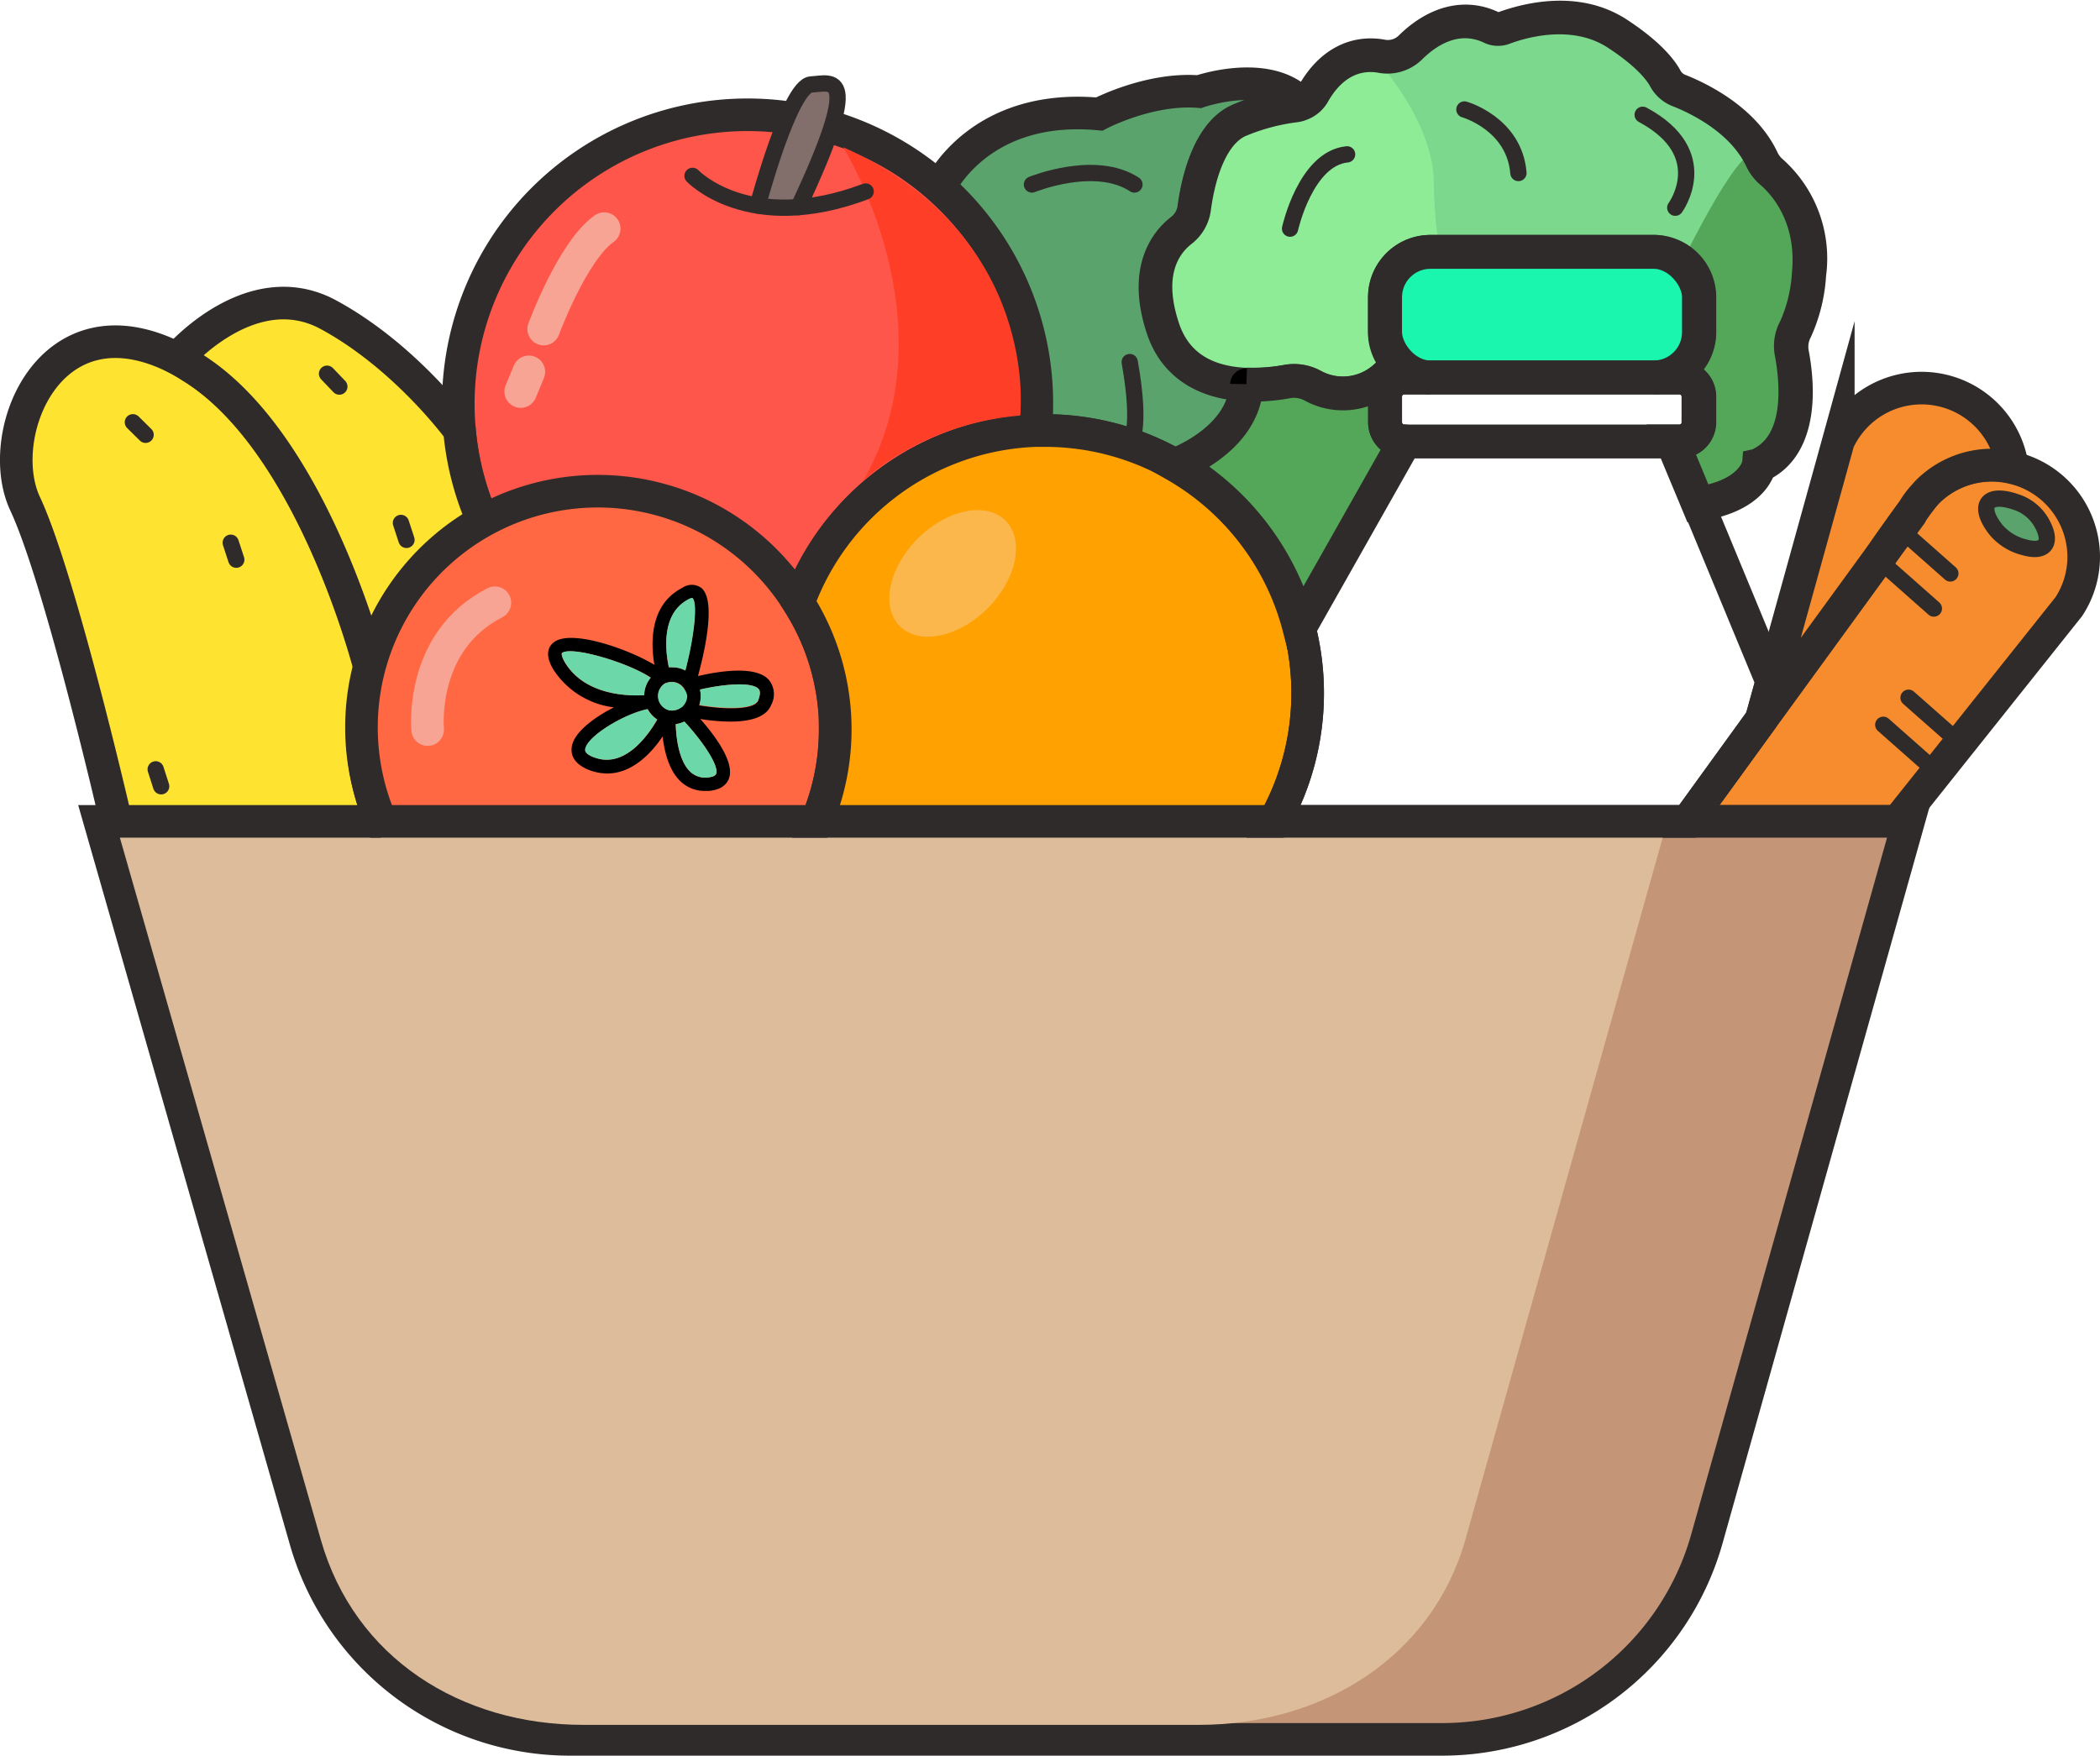 <svg xmlns="http://www.w3.org/2000/svg" viewBox="0 0 257.75 215.54"><defs><style>.cls-1{fill:#f68c2d;}.cls-1,.cls-10,.cls-15,.cls-17,.cls-18,.cls-19,.cls-2,.cls-20,.cls-3,.cls-5,.cls-6,.cls-7,.cls-8,.cls-9{stroke:#2f2b2b;}.cls-1,.cls-10,.cls-15,.cls-16,.cls-17,.cls-18,.cls-19,.cls-2,.cls-20,.cls-23,.cls-3,.cls-5,.cls-6,.cls-7,.cls-8,.cls-9{stroke-linecap:round;stroke-miterlimit:10;}.cls-1,.cls-10,.cls-16,.cls-23,.cls-3,.cls-5,.cls-6,.cls-7,.cls-8,.cls-9{stroke-width:4px;}.cls-2,.cls-7{fill:#5ba36c;}.cls-19,.cls-2,.cls-20{stroke-width:2px;}.cls-3{fill:#c49576;}.cls-4{fill:#dcbc9b;}.cls-5{fill:#fe564a;}.cls-6{fill:#fee330;}.cls-8{fill:#ff6843;}.cls-9{fill:#ffa100;}.cls-10,.cls-16,.cls-18,.cls-19,.cls-23{fill:none;}.cls-11,.cls-17{fill:#54a758;}.cls-12{fill:#7bd88c;}.cls-13{fill:#8eec97;}.cls-14{fill:#2f2b2b;}.cls-15{fill:#1bf6af;stroke-width:4.16px;}.cls-16{stroke:#000;}.cls-17,.cls-18{stroke-width:4.16px;}.cls-20{fill:#826e6a;}.cls-21{fill:#fe3e27;}.cls-22{fill:#6cd8a9;}.cls-23{stroke:#f8a495;}.cls-24{fill:#fbb74c;}</style></defs><title>Fruits</title><g id="Layer_2" data-name="Layer 2"><g id="Fruits_And_Vegetables" data-name="Fruits And Vegetables"><path class="cls-1" d="M255.75,68.34a11.16,11.16,0,0,1-1.83,6.14l-1.3,1.63-19.7,24.73H207.11l9-12.43,14.32-19.69.23-.32.14-.2L231,68l3.53-4.84a5.53,5.53,0,0,1,.3-.53c.52-.72,1-1.34,1.29-1.73l.13-.15.21-.24v0a11.19,11.19,0,0,1,8-3.38,11,11,0,0,1,2.52.29A11.25,11.25,0,0,1,255.75,68.34Z"/><path class="cls-2" d="M244.95,65a6.64,6.64,0,0,0,3.52,2.19c2.46.71,3.43-.48,2.25-2.75a5.56,5.56,0,0,0-3.35-2.83C243.88,60.41,242.68,62.08,244.95,65Z"/><path class="cls-1" d="M247,57.38a11,11,0,0,0-2.52-.29,11.19,11.19,0,0,0-8,3.38v0l-.21.24-.13.15a9.85,9.85,0,0,0-1.29,1.73c-1.3,1.76-3,4.17-3.83,5.37l-.16.22-.14.2-.23.32L216.15,88.41l1.31-4.72,7.24-26.12.93-3.37A11.25,11.25,0,0,1,247,57.38Z"/><path class="cls-3" d="M234.25,100.84,209.5,188.92A33.75,33.75,0,0,1,177,213.54H70A33.74,33.74,0,0,1,37.5,189.08L12.25,100.84Z"/><path class="cls-4" d="M204.64,100.84l-24.75,88.08c-4.09,14.56-17.6,22.84-32.72,22.84H71.61c-15.07,0-28.08-8.2-32.22-22.68L14.14,100.84Z"/><path class="cls-5" d="M127.25,49.59c0,1.1,0,2.2-.15,3.27A32.25,32.25,0,0,0,98,74,29,29,0,0,0,59.4,64.25a35.16,35.16,0,0,1-3-11.41c-.1-1.07-.15-2.16-.15-3.25a35.5,35.5,0,1,1,71,0Z"/><path class="cls-6" d="M46.76,100.84H14.25s-6.84-29.77-11.17-39C-.86,53.43,6.08,36,21.71,44q.84.42,1.71,1c15,9.16,22,37.13,22,37.13a29.12,29.12,0,0,0,1.29,18.7Z"/><path class="cls-6" d="M59.4,64.25A29,29,0,0,0,45.47,82.14s-7-28-22-37.13q-.87-.54-1.71-1s9-10.54,18.54-5.38S56.4,52.84,56.4,52.84A35.16,35.16,0,0,0,59.4,64.25Z"/><path class="cls-7" d="M142.75,40.34c1.75,5.28,6.28,6.72,10.23,6.89-.28,6.87-8.72,9.86-8.72,9.86a32.16,32.16,0,0,0-16-4.25l-1.15,0c.1-1.07.15-2.17.15-3.27A35.38,35.38,0,0,0,115.33,23s4.75-10.38,19.59-9c0,0,6.16-3.25,12.25-2.75,0,0,8.34-2.92,12.5,1.37a2.7,2.7,0,0,1-.8.21,26.15,26.15,0,0,0-6.62,1.8c-3.9,1.55-5.24,7.64-5.67,10.81A4.15,4.15,0,0,1,145,28.28C143.17,29.7,140.36,33.17,142.75,40.34Z"/><path class="cls-8" d="M102.5,89.59a28.83,28.83,0,0,1-2.27,11.25H46.76A29,29,0,0,1,98,74a29,29,0,0,1,4.54,15.58Z"/><path class="cls-9" d="M160.5,85.09a32.1,32.1,0,0,1-4.1,15.75H100.23A29,29,0,0,0,98,74,32.25,32.25,0,0,1,127.1,52.86l1.15,0A32.24,32.24,0,0,1,160.5,85.09Z"/><path class="cls-10" d="M217.46,83.69l-1.31,4.72-9,12.43H156.4a32.32,32.32,0,0,0,3.09-23.77l12.18-21.55.75-1.32h32.83l3.16,7.63Z"/><path class="cls-11" d="M220.34,40.39a4.42,4.42,0,0,0-.46,2.87c.66,3.49,1.5,11.42-4,13.83,0,0-.62,3.74-7.46,4.74l-3.16-7.63h.92a2.36,2.36,0,0,0,2.36-2.36V48.7a2.36,2.36,0,0,0-2.36-2.36H203a5.57,5.57,0,0,0,5.57-5.57V36.49A5.57,5.57,0,0,0,203,30.92H175.57A5.57,5.57,0,0,0,170,36.49v4.28a5.57,5.57,0,0,0,5.57,5.57h-3.21a2.47,2.47,0,0,0-.94.19L170,46.34a7.72,7.72,0,0,1-8.92,1,4.79,4.79,0,0,0-3.09-.48,23.15,23.15,0,0,1-5,.37c-4-.17-8.48-1.61-10.23-6.89-2.39-7.17.42-10.64,2.27-12.06a4.15,4.15,0,0,0,1.56-2.75c.43-3.17,1.77-9.26,5.67-10.81a26.15,26.15,0,0,1,6.62-1.8,2.7,2.7,0,0,0,.8-.21,2.91,2.91,0,0,0,1.51-1.28c1.13-2,3.75-5.36,8.32-4.58a4,4,0,0,0,3.54-1c1.93-1.92,5.64-4.58,10-2.48a1.93,1.93,0,0,0,1.49.05c2.21-.84,8.65-2.78,14,.7,3.77,2.47,5.27,4.39,5.86,5.48A3.2,3.2,0,0,0,206,11c2.46,1,8,3.59,10.26,8.52a4.63,4.63,0,0,0,1.16,1.51c1.65,1.42,5.29,5.4,4.6,12.53A19,19,0,0,1,220.34,40.39Z"/><path class="cls-12" d="M201.62,42.4s11.76-26.67,14.32-23.46S202.74,9,202.74,9l-10.5-6.5L181.49,4.07l-4.75-.42-7.59,5.24-1.08,8,3.42,21.17Z"/><path class="cls-13" d="M168.49,6.82s7.56,7.85,7.5,15.83a59.4,59.4,0,0,0,2.44,15.93s-2.62,11.72-10.94,10.92a108.71,108.71,0,0,1-16.62-3.16l-7.19-4.21s-2.06-8.56-.37-10.44,4.69-9.87,4.75-10.06a15.58,15.58,0,0,1,1.31-1.84c.31-.35,1.94-3.41,1.94-3.41l5.81-4.06,3.94-1.56Z"/><path class="cls-14" d="M207.11,64.12l-5-12h4a.29.29,0,0,0,.28-.28V48.7a.29.29,0,0,0-.28-.28H203V44.26a3.5,3.5,0,0,0,3.49-3.49V36.49A3.5,3.5,0,0,0,203,33H175.57a3.5,3.5,0,0,0-3.49,3.49v4.28a3.5,3.5,0,0,0,3.49,3.49v4.16h-3.21l-.15,0-.52.21-1.13-.15a9.75,9.75,0,0,1-10.45.67,2.73,2.73,0,0,0-1.76-.27,25.09,25.09,0,0,1-5.46.4c-6.13-.26-10.43-3.22-12.12-8.31-2.89-8.68,1.12-12.94,3-14.36a2.09,2.09,0,0,0,.77-1.39c.52-3.82,2.11-10.53,7-12.46a28.26,28.26,0,0,1,7.15-1.93.69.69,0,0,0,.2,0l.1,0a.85.85,0,0,0,.44-.37c2.41-4.28,6.22-6.33,10.48-5.6a1.91,1.91,0,0,0,1.71-.44c3.79-3.77,8.26-4.83,12.3-2.93,2.78-1,9.78-3,15.78.93,4.07,2.67,5.81,4.86,6.55,6.23a1.13,1.13,0,0,0,.56.52c2.53,1,8.74,3.91,11.37,9.57a2.53,2.53,0,0,0,.63.81,16.31,16.31,0,0,1,5.32,14.31,21.26,21.26,0,0,1-1.88,7.55h0a2.38,2.38,0,0,0-.27,1.52c1.44,7.64-.15,13.28-4.37,15.7-.73,1.63-2.85,4.44-8.84,5.32Zm1.05-8.32,1.52,3.66c3.62-.92,4.13-2.71,4.16-2.8l.1-1.24,1.1-.24c4.15-1.82,3.34-8.68,2.8-11.54a6.45,6.45,0,0,1,.66-4.21h0a17,17,0,0,0,1.44-6c.6-6.17-2.52-9.58-3.89-10.75a6.69,6.69,0,0,1-1.68-2.18c-2-4.32-7.06-6.68-9.14-7.49a5.32,5.32,0,0,1-2.69-2.4c-.34-.63-1.52-2.35-5.17-4.74-4.56-3-10.4-1.13-12.08-.5a4,4,0,0,1-3.13-.12c-3.1-1.49-5.87.31-7.65,2.08a6.07,6.07,0,0,1-5.35,1.6c-3.13-.54-5.08,1.63-6.16,3.55a5,5,0,0,1-2.53,2.19,4.81,4.81,0,0,1-1.37.35A24.13,24.13,0,0,0,153,16.65c-2.08.83-3.72,4.25-4.38,9.16a6.26,6.26,0,0,1-2.36,4.13c-1.74,1.34-3.43,4.12-1.55,9.75,1.16,3.49,3.89,5.28,8.35,5.47a20.72,20.72,0,0,0,4.54-.34,6.89,6.89,0,0,1,4.44.69,5.63,5.63,0,0,0,6.63-.78l.23-.19a7.6,7.6,0,0,1-1-3.77V36.49a7.66,7.66,0,0,1,7.65-7.65H203a7.66,7.66,0,0,1,7.65,7.65v4.28a7.61,7.61,0,0,1-1.53,4.58,4.43,4.43,0,0,1,1.53,3.35v3.14A4.44,4.44,0,0,1,208.17,55.8Z"/><rect class="cls-15" x="170" y="30.92" width="38.53" height="15.42" rx="5.57" ry="5.57"/><line class="cls-16" x1="152.98" y1="47.23" x2="152.98" y2="47.22"/><path class="cls-17" d="M172.42,54.2l-.75,1.32L159.49,77.07a32.32,32.32,0,0,0-15.23-20s8.44-3,8.72-9.86a23.15,23.15,0,0,0,5-.37,4.79,4.79,0,0,1,3.09.48,7.72,7.72,0,0,0,8.92-1l1.42.19A2.38,2.38,0,0,0,170,48.7v3.14A2.38,2.38,0,0,0,171.42,54a2.47,2.47,0,0,0,.94.19Z"/><path class="cls-18" d="M208.53,48.7v3.14a2.36,2.36,0,0,1-2.36,2.36H172.36a2.47,2.47,0,0,1-.94-.19A2.38,2.38,0,0,1,170,51.84V48.7a2.38,2.38,0,0,1,1.42-2.17,2.47,2.47,0,0,1,.94-.19h33.81A2.36,2.36,0,0,1,208.53,48.7Z"/><line class="cls-19" x1="233.17" y1="64.91" x2="239.38" y2="70.4"/><line class="cls-19" x1="231.15" y1="69.22" x2="237.36" y2="74.71"/><line class="cls-19" x1="234.25" y1="85.66" x2="240.47" y2="91.15"/><line class="cls-19" x1="231.15" y1="88.98" x2="237.36" y2="94.47"/><path class="cls-20" d="M93,25.23s3.92-14.71,6.55-14.86S106,8.41,98,25.43"/><path class="cls-21" d="M103.49,18.07s13.56,21.66,2.44,41c0,0,6.84-7,19.28-8.06C125.21,51,127.87,29,103.49,18.07Z"/><path d="M94.36,83.46c-1.64-1.84-6.38-1-8.69-.46.91-3.35,2.21-9.34.4-10.83a2,2,0,0,0-2.32,0c-4.08,2.08-3.87,6.89-3.43,9.45C77,79.62,70,77.2,67.94,78.88c-.52.42-1.2,1.39,0,3.35a10.33,10.33,0,0,0,7.41,4.61c-2.52,1.28-5,3.16-5.18,4.92-.1.71.07,2,2.23,2.81a6.26,6.26,0,0,0,2.13.39c3.14,0,5.48-2.59,6.8-4.55.2,1.78.74,4.1,2.16,5.48a4.28,4.28,0,0,0,3.06,1.21l.45,0c1.63-.14,2.25-.91,2.47-1.53.75-2-1.82-5.39-3.52-7.3a24.49,24.49,0,0,0,3.68.32c2.19,0,4.35-.43,5-2A2.78,2.78,0,0,0,94.36,83.46ZM84.51,73.6a1.17,1.17,0,0,1,.46-.16h0c.62.38.34,4.22-.87,8.87a3.43,3.43,0,0,0-1.59-.39,2,2,0,0,0-.43,0C81.7,80.11,81.05,75.38,84.51,73.6ZM69.36,81.37c-.39-.65-.48-1.1-.38-1.19,1.15-.9,8.07,1.13,10.89,3a3.44,3.44,0,0,0-.8,2.14C77.08,85.47,71.81,85.38,69.36,81.37ZM73,93c-.82-.29-1.2-.64-1.15-1,.21-1.64,4.89-4.4,7.66-4.94a3.75,3.75,0,0,0,1.18,1.29C79.65,90.1,76.77,94.39,73,93Zm9.32-5.8-.13,0a1.82,1.82,0,0,1-.62-3.27l.15-.09a.08.08,0,0,0,0,0h0a.3.3,0,0,0,.08,0h0a1.65,1.65,0,0,1,.66-.13,1.8,1.8,0,0,1,1.38.64l0,0,.1.11,0,0a.34.34,0,0,0,.06.12,1.7,1.7,0,0,1,.22.86,1.82,1.82,0,0,1-.43,1.18,1,1,0,0,0-.12.16l-.14.08-.11.08a1.8,1.8,0,0,1-1,.31ZM87.9,95c-.11.31-.63.41-1,.45a2.69,2.69,0,0,1-2.21-.73c-1.36-1.32-1.71-4.15-1.75-5.82A3.6,3.6,0,0,0,84,88.58C86.24,91,88.27,94,87.9,95Zm5.17-9c-.5,1.22-4.27,1.1-7.24.6A3.52,3.52,0,0,0,86,85.41a3.08,3.08,0,0,0-.09-.75c2.69-.64,6.34-1,7.19-.09C93.34,84.83,93.32,85.29,93.07,85.94Z"/><path class="cls-22" d="M84.35,85.41a1.82,1.82,0,0,1-.43,1.18,1,1,0,0,0-.12.16l-.14.08-.11.08a1.8,1.8,0,0,1-1,.31l-.26,0-.13,0a1.82,1.82,0,0,1-.62-3.27l.15-.09a.08.08,0,0,0,0,0h0a.3.3,0,0,0,.08,0h0a1.65,1.65,0,0,1,.66-.13,1.8,1.8,0,0,1,1.38.64l0,0,.1.11,0,0a.34.34,0,0,0,.06.12A1.7,1.7,0,0,1,84.35,85.41Z"/><path class="cls-22" d="M80.65,88.33c-1,1.77-3.88,6.06-7.69,4.67-.82-.29-1.2-.64-1.15-1,.21-1.64,4.89-4.4,7.66-4.94A3.75,3.75,0,0,0,80.65,88.33Z"/><path class="cls-22" d="M87.9,95c-.11.31-.63.41-1,.45a2.69,2.69,0,0,1-2.21-.73c-1.36-1.32-1.71-4.15-1.75-5.82A3.6,3.6,0,0,0,84,88.58C86.24,91,88.27,94,87.9,95Z"/><path class="cls-22" d="M93.07,85.94c-.5,1.22-4.27,1.1-7.24.6A3.52,3.52,0,0,0,86,85.41a3.08,3.08,0,0,0-.09-.75c2.69-.64,6.34-1,7.19-.09C93.34,84.83,93.32,85.29,93.07,85.94Z"/><path class="cls-22" d="M84.13,82.32a3.43,3.43,0,0,0-1.59-.39,2,2,0,0,0-.43,0c-.41-1.86-1.06-6.59,2.4-8.37a1.17,1.17,0,0,1,.46-.16h0C85.62,73.83,85.34,77.67,84.13,82.32Z"/><path class="cls-22" d="M79.87,83.21a3.44,3.44,0,0,0-.8,2.14c-2,.12-7.26,0-9.71-4-.39-.65-.48-1.1-.38-1.19C70.13,79.28,77.05,81.31,79.87,83.21Z"/><path class="cls-19" d="M85,21.59s6.92,7.33,21.25,1.92"/><path class="cls-23" d="M66.73,40.4s3.52-9.58,7.43-12.33"/><line class="cls-23" x1="64.91" y1="45.65" x2="63.91" y2="48.07"/><path class="cls-19" d="M126.66,22.65s7.75-3.17,12.58,0"/><path class="cls-23" d="M52.49,89.57S51.43,78.75,60.74,74"/><ellipse class="cls-24" cx="116.93" cy="70.4" rx="9.17" ry="6.06" transform="translate(-15.53 103.3) rotate(-45)"/><path class="cls-19" d="M138.66,54.56s1.54-1.49,0-10.11"/><path class="cls-19" d="M158.34,28.07s1.9-8.62,7-9.12"/><path class="cls-19" d="M179.74,13.44s6.13,1.73,6.63,7.8"/><path class="cls-19" d="M205.62,25.5s4.88-6.64-4-11.41"/><line class="cls-19" x1="16.31" y1="51.84" x2="17.87" y2="53.38"/><line class="cls-19" x1="28.32" y1="66.63" x2="29" y2="68.71"/><line class="cls-19" x1="19.11" y1="94.45" x2="19.78" y2="96.53"/><line class="cls-19" x1="40.14" y1="45.88" x2="41.65" y2="47.46"/><line class="cls-19" x1="49.21" y1="64.2" x2="49.89" y2="66.28"/></g></g></svg>